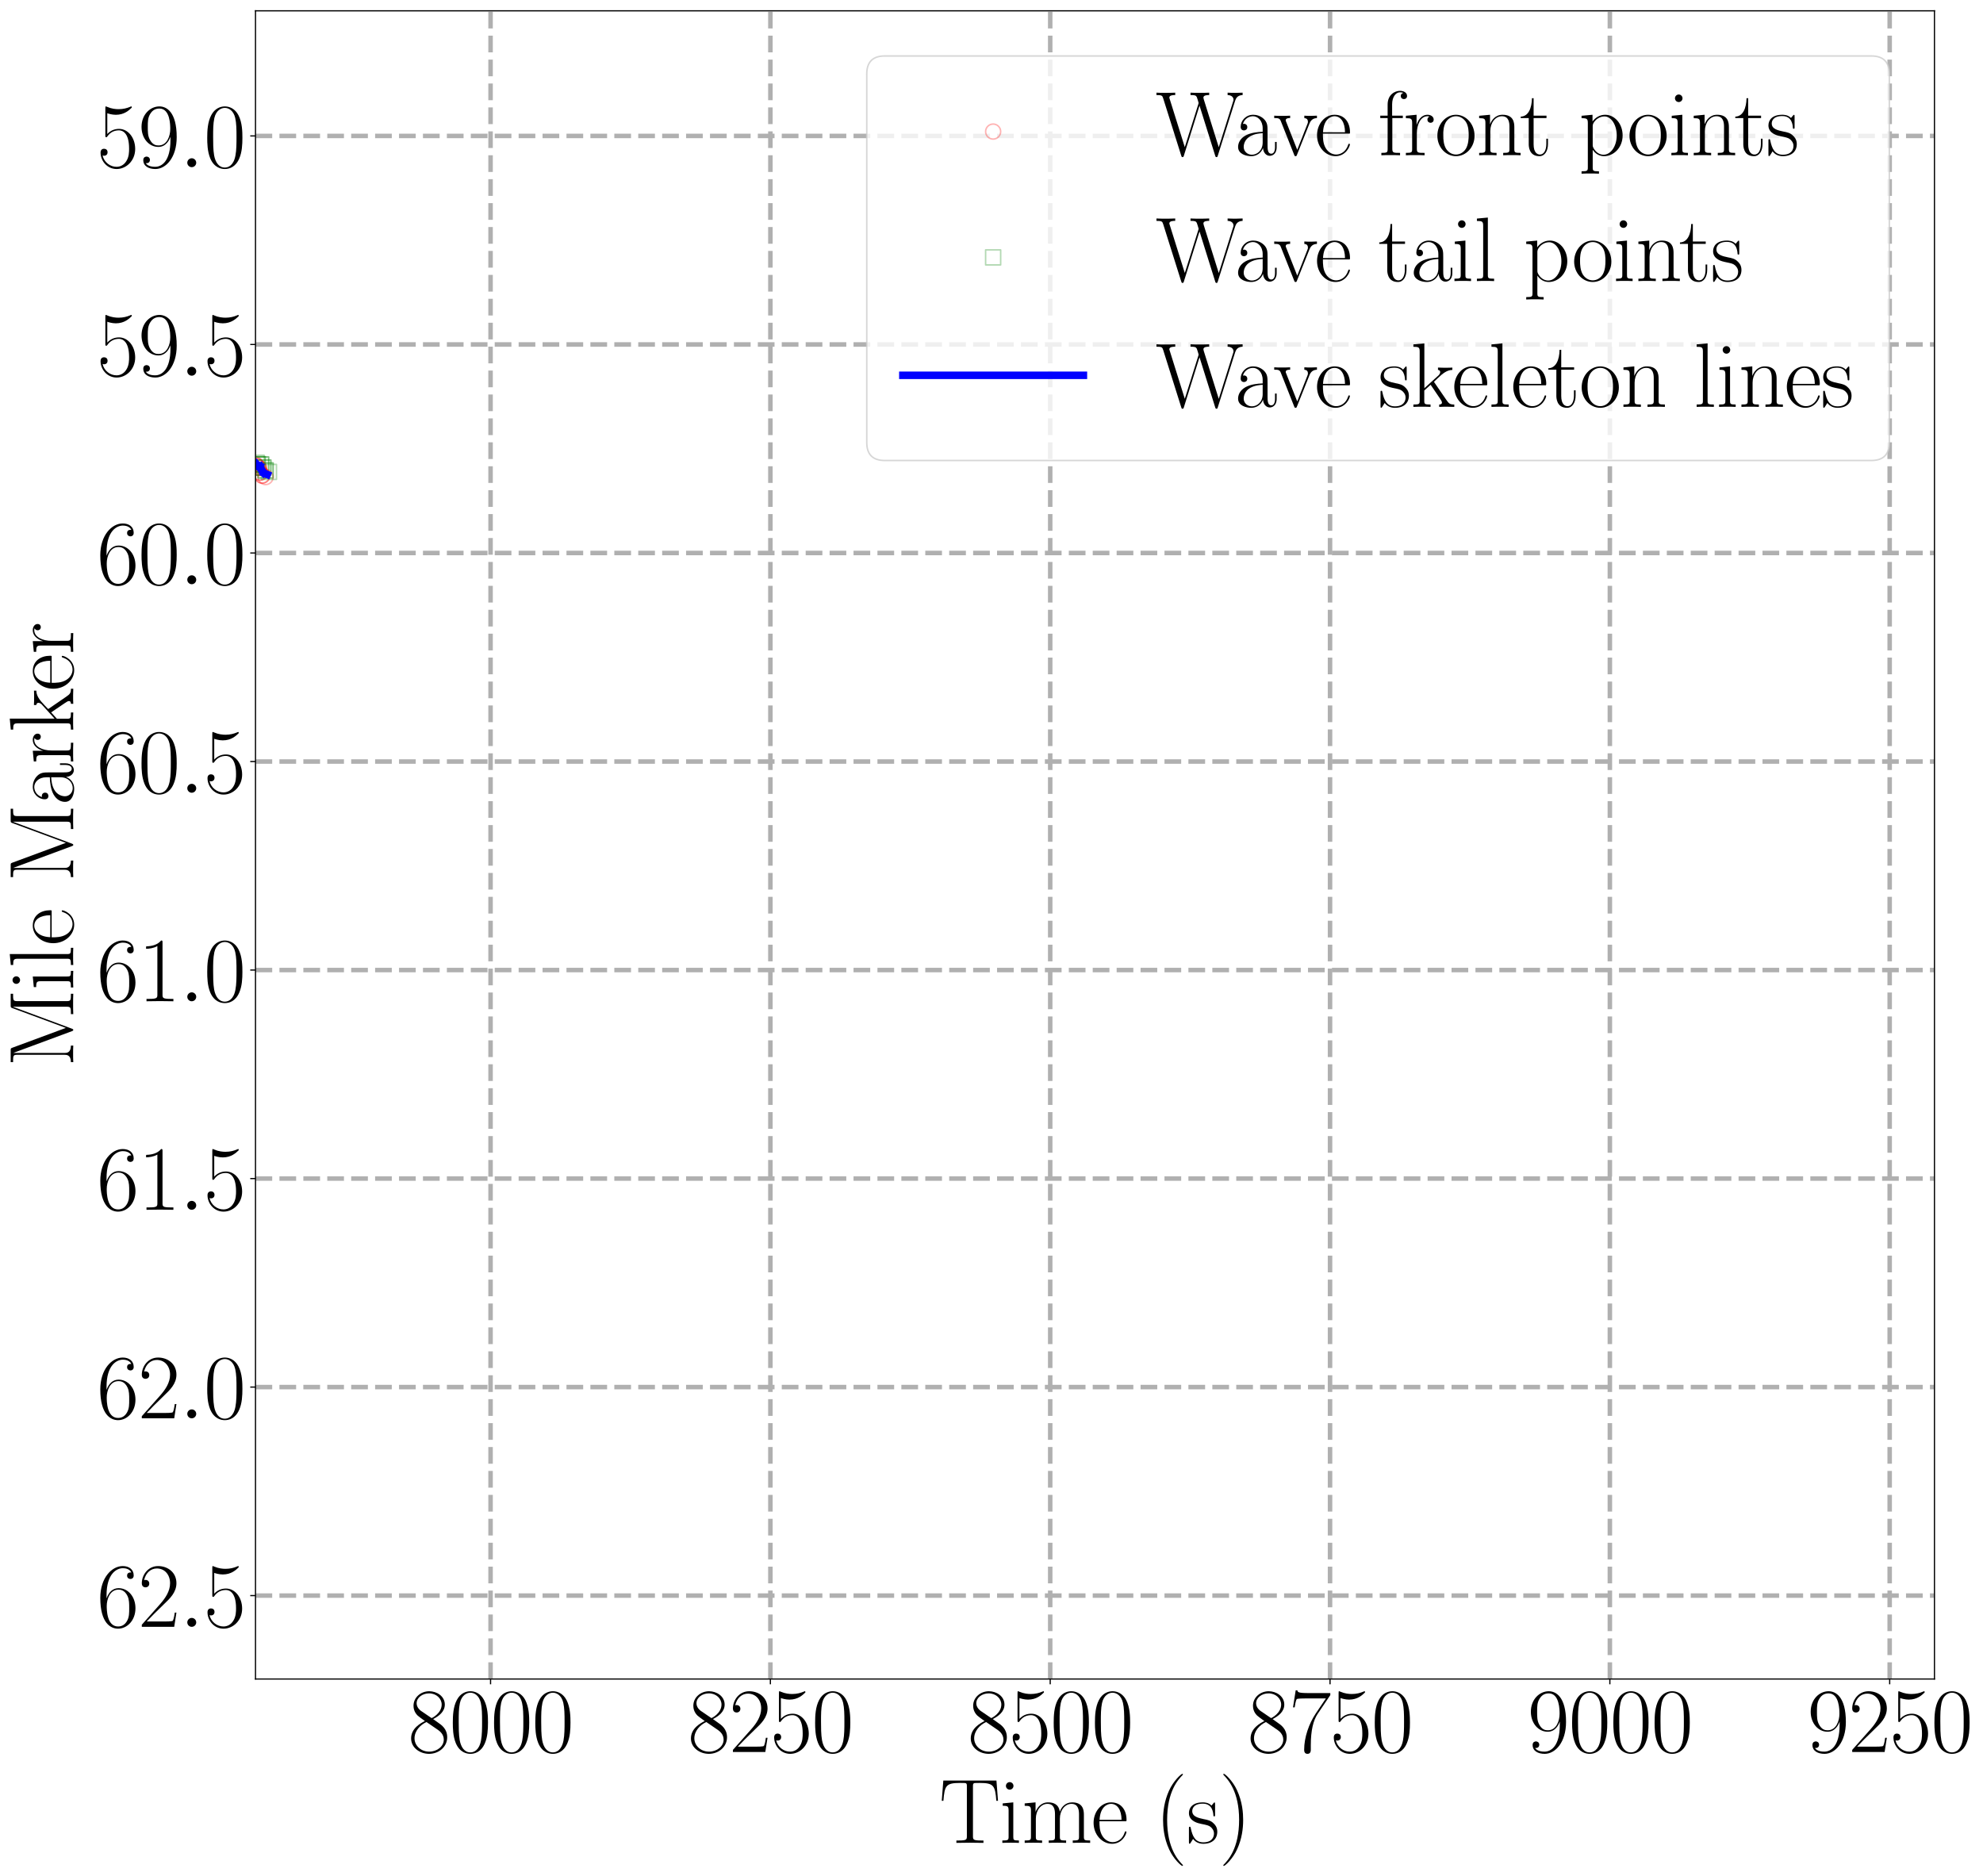 <?xml version="1.0" encoding="utf-8" standalone="no"?>
<!DOCTYPE svg PUBLIC "-//W3C//DTD SVG 1.1//EN"
  "http://www.w3.org/Graphics/SVG/1.1/DTD/svg11.dtd">
<svg xmlns:xlink="http://www.w3.org/1999/xlink" width="1318.108pt" height="1247.01pt" viewBox="0 0 1318.108 1247.01" xmlns="http://www.w3.org/2000/svg" version="1.1">
 <defs>
  <style type="text/css">*{stroke-linejoin: round; stroke-linecap: butt}</style>
 </defs>
 <g id="figure_1">
  <g id="patch_1">
   <path d="M 0 1247.01 
L 1318.108 1247.01 
L 1318.108 0 
L 0 0 
z
" style="fill: #ffffff"/>
  </g>
  <g id="axes_1">
   <g id="patch_2">
    <path d="M 169.839 1116 
L 1285.839 1116 
L 1285.839 7.2 
L 169.839 7.2 
L 169.839 1116 
z
" style="fill: none; opacity: 0"/>
   </g>
   <g id="PathCollection_1">
    <defs>
     <path id="C0_0_77e957bf3d" d="M 0 5 
C 1.326 5 2.598 4.473 3.536 3.536 
C 4.473 2.598 5 1.326 5 -0 
C 5 -1.326 4.473 -2.598 3.536 -3.536 
C 2.598 -4.473 1.326 -5 0 -5 
C -1.326 -5 -2.598 -4.473 -3.536 -3.536 
C -4.473 -2.598 -5 -1.326 -5 0 
C -5 1.326 -4.473 2.598 -3.536 3.536 
C -2.598 4.473 -1.326 5 0 5 
z
"/>
    </defs>
    <g clip-path="url(#p8b865c5736)">
     <use xlink:href="#C0_0_77e957bf3d" x="169.839" y="308.728" style="fill: none; stroke: #ff0000; stroke-opacity: 0.3"/>
    </g>
    <g clip-path="url(#p8b865c5736)">
     <use xlink:href="#C0_0_77e957bf3d" x="170.583" y="309.688" style="fill: none; stroke: #ff0000; stroke-opacity: 0.3"/>
    </g>
   </g>
   <g id="PathCollection_2">
    <path d="M 165.583 312.576 
L 175.583 312.576 
L 175.583 302.576 
L 165.583 302.576 
L 165.583 312.576 
z
" clip-path="url(#p8b865c5736)" style="fill: none; stroke: #008000; stroke-opacity: 0.3"/>
    <path d="M 166.327 313.537 
L 176.327 313.537 
L 176.327 303.537 
L 166.327 303.537 
L 166.327 313.537 
z
" clip-path="url(#p8b865c5736)" style="fill: none; stroke: #008000; stroke-opacity: 0.3"/>
   </g>
   <g id="PathCollection_3">
    <defs>
     <path id="C1_0_0c8daa67fb" d="M 0 5 
C 1.326 5 2.598 4.473 3.536 3.536 
C 4.473 2.598 5 1.326 5 -0 
C 5 -1.326 4.473 -2.598 3.536 -3.536 
C 2.598 -4.473 1.326 -5 0 -5 
C -1.326 -5 -2.598 -4.473 -3.536 -3.536 
C -4.473 -2.598 -5 -1.326 -5 0 
C -5 1.326 -4.473 2.598 -3.536 3.536 
C -2.598 4.473 -1.326 5 0 5 
z
"/>
    </defs>
    <g clip-path="url(#p8b865c5736)">
     <use xlink:href="#C1_0_0c8daa67fb" x="170.583" y="309.688" style="fill: none; stroke: #ff0000; stroke-opacity: 0.3"/>
    </g>
    <g clip-path="url(#p8b865c5736)">
     <use xlink:href="#C1_0_0c8daa67fb" x="172.071" y="310.99" style="fill: none; stroke: #ff0000; stroke-opacity: 0.3"/>
    </g>
   </g>
   <g id="PathCollection_4">
    <path d="M 166.327 313.537 
L 176.327 313.537 
L 176.327 303.537 
L 166.327 303.537 
L 166.327 313.537 
z
" clip-path="url(#p8b865c5736)" style="fill: none; stroke: #008000; stroke-opacity: 0.3"/>
    <path d="M 168.559 313.709 
L 178.559 313.709 
L 178.559 303.709 
L 168.559 303.709 
L 168.559 313.709 
z
" clip-path="url(#p8b865c5736)" style="fill: none; stroke: #008000; stroke-opacity: 0.3"/>
   </g>
   <g id="PathCollection_5">
    <defs>
     <path id="C2_0_96531404b0" d="M 0 5 
C 1.326 5 2.598 4.473 3.536 3.536 
C 4.473 2.598 5 1.326 5 -0 
C 5 -1.326 4.473 -2.598 3.536 -3.536 
C 2.598 -4.473 1.326 -5 0 -5 
C -1.326 -5 -2.598 -4.473 -3.536 -3.536 
C -4.473 -2.598 -5 -1.326 -5 0 
C -5 1.326 -4.473 2.598 -3.536 3.536 
C -2.598 4.473 -1.326 5 0 5 
z
"/>
    </defs>
    <g clip-path="url(#p8b865c5736)">
     <use xlink:href="#C2_0_96531404b0" x="172.071" y="310.99" style="fill: none; stroke: #ff0000; stroke-opacity: 0.3"/>
    </g>
    <g clip-path="url(#p8b865c5736)">
     <use xlink:href="#C2_0_96531404b0" x="172.815" y="314.173" style="fill: none; stroke: #ff0000; stroke-opacity: 0.3"/>
    </g>
   </g>
   <g id="PathCollection_6">
    <path d="M 168.559 313.709 
L 178.559 313.709 
L 178.559 303.709 
L 168.559 303.709 
L 168.559 313.709 
z
" clip-path="url(#p8b865c5736)" style="fill: none; stroke: #008000; stroke-opacity: 0.3"/>
    <path d="M 170.047 315.758 
L 180.047 315.758 
L 180.047 305.758 
L 170.047 305.758 
L 170.047 315.758 
z
" clip-path="url(#p8b865c5736)" style="fill: none; stroke: #008000; stroke-opacity: 0.3"/>
   </g>
   <g id="PathCollection_7">
    <defs>
     <path id="C3_0_86bbef7acb" d="M 0 5 
C 1.326 5 2.598 4.473 3.536 3.536 
C 4.473 2.598 5 1.326 5 -0 
C 5 -1.326 4.473 -2.598 3.536 -3.536 
C 2.598 -4.473 1.326 -5 0 -5 
C -1.326 -5 -2.598 -4.473 -3.536 -3.536 
C -4.473 -2.598 -5 -1.326 -5 0 
C -5 1.326 -4.473 2.598 -3.536 3.536 
C -2.598 4.473 -1.326 5 0 5 
z
"/>
    </defs>
    <g clip-path="url(#p8b865c5736)">
     <use xlink:href="#C3_0_86bbef7acb" x="172.815" y="314.173" style="fill: none; stroke: #ff0000; stroke-opacity: 0.3"/>
    </g>
    <g clip-path="url(#p8b865c5736)">
     <use xlink:href="#C3_0_86bbef7acb" x="174.303" y="316.139" style="fill: none; stroke: #ff0000; stroke-opacity: 0.3"/>
    </g>
   </g>
   <g id="PathCollection_8">
    <path d="M 170.047 315.758 
L 180.047 315.758 
L 180.047 305.758 
L 170.047 305.758 
L 170.047 315.758 
z
" clip-path="url(#p8b865c5736)" style="fill: none; stroke: #008000; stroke-opacity: 0.3"/>
    <path d="M 171.535 317.698 
L 181.535 317.698 
L 181.535 307.698 
L 171.535 307.698 
L 171.535 317.698 
z
" clip-path="url(#p8b865c5736)" style="fill: none; stroke: #008000; stroke-opacity: 0.3"/>
   </g>
   <g id="PathCollection_9">
    <defs>
     <path id="C4_0_38476b8e32" d="M 0 5 
C 1.326 5 2.598 4.473 3.536 3.536 
C 4.473 2.598 5 1.326 5 -0 
C 5 -1.326 4.473 -2.598 3.536 -3.536 
C 2.598 -4.473 1.326 -5 0 -5 
C -1.326 -5 -2.598 -4.473 -3.536 -3.536 
C -4.473 -2.598 -5 -1.326 -5 0 
C -5 1.326 -4.473 2.598 -3.536 3.536 
C -2.598 4.473 -1.326 5 0 5 
z
"/>
    </defs>
    <g clip-path="url(#p8b865c5736)">
     <use xlink:href="#C4_0_38476b8e32" x="174.303" y="316.139" style="fill: none; stroke: #ff0000; stroke-opacity: 0.3"/>
    </g>
    <g clip-path="url(#p8b865c5736)">
     <use xlink:href="#C4_0_38476b8e32" x="176.535" y="317.113" style="fill: none; stroke: #ff0000; stroke-opacity: 0.3"/>
    </g>
   </g>
   <g id="PathCollection_10">
    <path d="M 171.535 317.698 
L 181.535 317.698 
L 181.535 307.698 
L 171.535 307.698 
L 171.535 317.698 
z
" clip-path="url(#p8b865c5736)" style="fill: none; stroke: #008000; stroke-opacity: 0.3"/>
    <path d="M 173.767 318.658 
L 183.767 318.658 
L 183.767 308.658 
L 173.767 308.658 
L 173.767 318.658 
z
" clip-path="url(#p8b865c5736)" style="fill: none; stroke: #008000; stroke-opacity: 0.3"/>
   </g>
   <g id="matplotlib.axis_1">
    <g id="xtick_1">
     <g id="line2d_1">
      <path d="M 326.079 1116 
L 326.079 7.2 
" clip-path="url(#p8b865c5736)" style="fill: none; stroke-dasharray: 11.1,4.8; stroke-dashoffset: 0; stroke: #b0b0b0; stroke-width: 3"/>
     </g>
     <g id="line2d_2">
      <defs>
       <path id="me8ede06ffd" d="M 0 0 
L 0 3.5 
" style="stroke: #000000; stroke-width: 0.8"/>
      </defs>
      <g>
       <use xlink:href="#me8ede06ffd" x="326.079" y="1116" style="stroke: #000000; stroke-width: 0.8"/>
      </g>
     </g>
     <g id="text_1">
      <!-- $\mathdefault{8000}$ -->
      <g transform="translate(271.25 1164.511) scale(0.6 -0.6)">
       <defs>
        <path id="CMR17-38" d="M 1741 2289 
C 2144 2494 2554 2803 2554 3298 
C 2554 3884 1990 4224 1472 4224 
C 890 4224 378 3800 378 3215 
C 378 3054 416 2777 666 2533 
C 730 2469 998 2276 1171 2154 
C 883 2006 211 1652 211 945 
C 211 282 838 -128 1459 -128 
C 2144 -128 2720 366 2720 1022 
C 2720 1607 2330 1877 2074 2051 
L 1741 2289 
z
M 902 2855 
C 851 2887 595 3086 595 3388 
C 595 3781 998 4076 1459 4076 
C 1965 4076 2336 3716 2336 3298 
C 2336 2700 1670 2359 1638 2359 
C 1632 2359 1626 2359 1574 2398 
L 902 2855 
z
M 2080 1536 
C 2176 1466 2483 1253 2483 861 
C 2483 385 2010 25 1472 25 
C 890 25 448 443 448 951 
C 448 1459 838 1884 1280 2083 
L 2080 1536 
z
" transform="scale(0.016)"/>
        <path id="CMR17-30" d="M 2688 2038 
C 2688 2430 2682 3099 2413 3613 
C 2176 4063 1798 4224 1466 4224 
C 1158 4224 768 4082 525 3620 
C 269 3137 243 2539 243 2038 
C 243 1671 250 1112 448 623 
C 723 -39 1216 -128 1466 -128 
C 1760 -128 2208 -7 2470 604 
C 2662 1048 2688 1568 2688 2038 
z
M 1466 -26 
C 1056 -26 813 328 723 816 
C 653 1196 653 1749 653 2109 
C 653 2604 653 3015 736 3407 
C 858 3954 1216 4121 1466 4121 
C 1728 4121 2067 3947 2189 3420 
C 2272 3054 2278 2623 2278 2109 
C 2278 1691 2278 1176 2202 797 
C 2067 96 1690 -26 1466 -26 
z
" transform="scale(0.016)"/>
       </defs>
       <use xlink:href="#CMR17-38" transform="scale(0.996)"/>
       <use xlink:href="#CMR17-30" transform="translate(45.69 0) scale(0.996)"/>
       <use xlink:href="#CMR17-30" transform="translate(91.381 0) scale(0.996)"/>
       <use xlink:href="#CMR17-30" transform="translate(137.071 0) scale(0.996)"/>
      </g>
     </g>
    </g>
    <g id="xtick_2">
     <g id="line2d_3">
      <path d="M 512.079 1116 
L 512.079 7.2 
" clip-path="url(#p8b865c5736)" style="fill: none; stroke-dasharray: 11.1,4.8; stroke-dashoffset: 0; stroke: #b0b0b0; stroke-width: 3"/>
     </g>
     <g id="line2d_4">
      <g>
       <use xlink:href="#me8ede06ffd" x="512.079" y="1116" style="stroke: #000000; stroke-width: 0.8"/>
      </g>
     </g>
     <g id="text_2">
      <!-- $\mathdefault{8250}$ -->
      <g transform="translate(457.25 1164.511) scale(0.6 -0.6)">
       <defs>
        <path id="CMR17-32" d="M 2669 990 
L 2554 990 
C 2490 537 2438 460 2413 422 
C 2381 371 1920 371 1830 371 
L 602 371 
C 832 620 1280 1073 1824 1596 
C 2214 1966 2669 2400 2669 3033 
C 2669 3788 2067 4224 1395 4224 
C 691 4224 262 3603 262 3027 
C 262 2777 448 2745 525 2745 
C 589 2745 781 2783 781 3007 
C 781 3206 614 3264 525 3264 
C 486 3264 448 3257 422 3244 
C 544 3788 915 4057 1306 4057 
C 1862 4057 2227 3616 2227 3033 
C 2227 2477 1901 1998 1536 1583 
L 262 147 
L 262 0 
L 2515 0 
L 2669 990 
z
" transform="scale(0.016)"/>
        <path id="CMR17-35" d="M 730 3750 
C 794 3724 1056 3641 1325 3641 
C 1920 3641 2246 3961 2432 4140 
C 2432 4191 2432 4224 2394 4224 
C 2387 4224 2374 4224 2323 4198 
C 2099 4102 1837 4032 1517 4032 
C 1325 4032 1037 4055 723 4191 
C 653 4224 640 4224 634 4224 
C 602 4224 595 4217 595 4090 
L 595 2231 
C 595 2113 595 2080 659 2080 
C 691 2080 704 2093 736 2139 
C 941 2435 1222 2560 1542 2560 
C 1766 2560 2246 2415 2246 1293 
C 2246 1087 2246 716 2054 422 
C 1894 159 1645 25 1370 25 
C 947 25 518 319 403 812 
C 429 806 480 793 506 793 
C 589 793 749 838 749 1036 
C 749 1209 627 1280 506 1280 
C 358 1280 262 1190 262 1011 
C 262 454 704 -128 1382 -128 
C 2042 -128 2669 441 2669 1267 
C 2669 2054 2170 2662 1549 2662 
C 1222 2662 947 2540 730 2304 
L 730 3750 
z
" transform="scale(0.016)"/>
       </defs>
       <use xlink:href="#CMR17-38" transform="scale(0.996)"/>
       <use xlink:href="#CMR17-32" transform="translate(45.69 0) scale(0.996)"/>
       <use xlink:href="#CMR17-35" transform="translate(91.381 0) scale(0.996)"/>
       <use xlink:href="#CMR17-30" transform="translate(137.071 0) scale(0.996)"/>
      </g>
     </g>
    </g>
    <g id="xtick_3">
     <g id="line2d_5">
      <path d="M 698.079 1116 
L 698.079 7.2 
" clip-path="url(#p8b865c5736)" style="fill: none; stroke-dasharray: 11.1,4.8; stroke-dashoffset: 0; stroke: #b0b0b0; stroke-width: 3"/>
     </g>
     <g id="line2d_6">
      <g>
       <use xlink:href="#me8ede06ffd" x="698.079" y="1116" style="stroke: #000000; stroke-width: 0.8"/>
      </g>
     </g>
     <g id="text_3">
      <!-- $\mathdefault{8500}$ -->
      <g transform="translate(643.25 1164.511) scale(0.6 -0.6)">
       <use xlink:href="#CMR17-38" transform="scale(0.996)"/>
       <use xlink:href="#CMR17-35" transform="translate(45.69 0) scale(0.996)"/>
       <use xlink:href="#CMR17-30" transform="translate(91.381 0) scale(0.996)"/>
       <use xlink:href="#CMR17-30" transform="translate(137.071 0) scale(0.996)"/>
      </g>
     </g>
    </g>
    <g id="xtick_4">
     <g id="line2d_7">
      <path d="M 884.079 1116 
L 884.079 7.2 
" clip-path="url(#p8b865c5736)" style="fill: none; stroke-dasharray: 11.1,4.8; stroke-dashoffset: 0; stroke: #b0b0b0; stroke-width: 3"/>
     </g>
     <g id="line2d_8">
      <g>
       <use xlink:href="#me8ede06ffd" x="884.079" y="1116" style="stroke: #000000; stroke-width: 0.8"/>
      </g>
     </g>
     <g id="text_4">
      <!-- $\mathdefault{8750}$ -->
      <g transform="translate(829.25 1164.511) scale(0.6 -0.6)">
       <defs>
        <path id="CMR17-37" d="M 2886 3955 
L 2886 4096 
L 1382 4096 
C 634 4096 621 4166 595 4288 
L 480 4288 
L 294 3104 
L 410 3104 
C 429 3226 474 3552 550 3673 
C 589 3724 1062 3724 1171 3724 
L 2579 3724 
L 1869 2670 
C 1395 1961 1069 1003 1069 166 
C 1069 89 1069 -128 1299 -128 
C 1530 -128 1530 89 1530 172 
L 1530 466 
C 1530 1514 1709 2204 2003 2644 
L 2886 3955 
z
" transform="scale(0.016)"/>
       </defs>
       <use xlink:href="#CMR17-38" transform="scale(0.996)"/>
       <use xlink:href="#CMR17-37" transform="translate(45.69 0) scale(0.996)"/>
       <use xlink:href="#CMR17-35" transform="translate(91.381 0) scale(0.996)"/>
       <use xlink:href="#CMR17-30" transform="translate(137.071 0) scale(0.996)"/>
      </g>
     </g>
    </g>
    <g id="xtick_5">
     <g id="line2d_9">
      <path d="M 1070.079 1116 
L 1070.079 7.2 
" clip-path="url(#p8b865c5736)" style="fill: none; stroke-dasharray: 11.1,4.8; stroke-dashoffset: 0; stroke: #b0b0b0; stroke-width: 3"/>
     </g>
     <g id="line2d_10">
      <g>
       <use xlink:href="#me8ede06ffd" x="1070.079" y="1116" style="stroke: #000000; stroke-width: 0.8"/>
      </g>
     </g>
     <g id="text_5">
      <!-- $\mathdefault{9000}$ -->
      <g transform="translate(1015.25 1164.511) scale(0.6 -0.6)">
       <defs>
        <path id="CMR17-39" d="M 2253 1871 
C 2253 448 1670 25 1190 25 
C 1043 25 685 43 538 281 
C 704 256 826 345 826 505 
C 826 678 685 736 595 736 
C 538 736 365 710 365 492 
C 365 68 742 -128 1203 -128 
C 1939 -128 2688 665 2688 2090 
C 2688 3857 1971 4224 1485 4224 
C 851 4224 243 3664 243 2800 
C 243 2000 762 1408 1414 1408 
C 1952 1408 2189 1910 2253 2122 
L 2253 1871 
z
M 1427 1510 
C 1254 1510 1011 1542 813 1929 
C 678 2181 678 2477 678 2793 
C 678 3174 678 3438 858 3722 
C 947 3857 1114 4076 1485 4076 
C 2240 4076 2240 2909 2240 2651 
C 2240 2193 2035 1510 1427 1510 
z
" transform="scale(0.016)"/>
       </defs>
       <use xlink:href="#CMR17-39" transform="scale(0.996)"/>
       <use xlink:href="#CMR17-30" transform="translate(45.69 0) scale(0.996)"/>
       <use xlink:href="#CMR17-30" transform="translate(91.381 0) scale(0.996)"/>
       <use xlink:href="#CMR17-30" transform="translate(137.071 0) scale(0.996)"/>
      </g>
     </g>
    </g>
    <g id="xtick_6">
     <g id="line2d_11">
      <path d="M 1256.079 1116 
L 1256.079 7.2 
" clip-path="url(#p8b865c5736)" style="fill: none; stroke-dasharray: 11.1,4.8; stroke-dashoffset: 0; stroke: #b0b0b0; stroke-width: 3"/>
     </g>
     <g id="line2d_12">
      <g>
       <use xlink:href="#me8ede06ffd" x="1256.079" y="1116" style="stroke: #000000; stroke-width: 0.8"/>
      </g>
     </g>
     <g id="text_6">
      <!-- $\mathdefault{9250}$ -->
      <g transform="translate(1201.25 1164.511) scale(0.6 -0.6)">
       <use xlink:href="#CMR17-39" transform="scale(0.996)"/>
       <use xlink:href="#CMR17-32" transform="translate(45.69 0) scale(0.996)"/>
       <use xlink:href="#CMR17-35" transform="translate(91.381 0) scale(0.996)"/>
       <use xlink:href="#CMR17-30" transform="translate(137.071 0) scale(0.996)"/>
      </g>
     </g>
    </g>
    <g id="text_7">
     <!-- Time (s) -->
     <g transform="translate(624.272 1224.916) scale(0.6 -0.6)">
      <defs>
       <path id="CMR17-54" d="M 3981 4332 
L 288 4332 
L 179 2924 
L 294 2924 
C 378 3981 467 4166 1453 4166 
C 1568 4166 1754 4166 1805 4159 
C 1926 4140 1926 4064 1926 3917 
L 1926 465 
C 1926 236 1907 166 1376 166 
L 1197 166 
L 1197 0 
C 1504 6 1824 12 2138 12 
C 2451 12 2771 6 3078 0 
L 3078 166 
L 2899 166 
C 2368 166 2349 236 2349 465 
L 2349 3917 
C 2349 4057 2349 4134 2464 4159 
C 2515 4166 2701 4166 2816 4166 
C 3795 4166 3891 3981 3974 2924 
L 4090 2924 
L 3981 4332 
z
" transform="scale(0.016)"/>
       <path id="CMR17-69" d="M 992 3961 
C 992 4102 877 4224 730 4224 
C 589 4224 467 4108 467 3961 
C 467 3820 582 3699 730 3699 
C 870 3699 992 3814 992 3961 
z
M 243 2745 
L 243 2579 
C 602 2579 653 2540 653 2231 
L 653 443 
C 653 198 627 166 218 166 
L 218 0 
C 371 12 646 12 806 12 
C 960 12 1222 12 1370 0 
L 1370 166 
C 992 166 979 205 979 436 
L 979 2816 
L 243 2745 
z
" transform="scale(0.016)"/>
       <path id="CMR17-6d" d="M 4326 1954 
C 4326 2276 4269 2816 3507 2816 
C 3072 2816 2771 2520 2656 2173 
L 2650 2173 
C 2573 2700 2195 2816 1837 2816 
C 1331 2816 1069 2424 973 2166 
L 966 2166 
L 966 2816 
L 211 2745 
L 211 2578 
C 589 2578 646 2540 646 2231 
L 646 443 
C 646 198 621 166 211 166 
L 211 0 
C 365 12 646 12 813 12 
C 979 12 1267 12 1421 0 
L 1421 166 
C 1011 166 986 192 986 443 
L 986 1678 
C 986 2269 1344 2713 1792 2713 
C 2266 2713 2317 2289 2317 1980 
L 2317 443 
C 2317 198 2291 166 1882 166 
L 1882 0 
C 2035 12 2317 12 2483 12 
C 2650 12 2938 12 3091 0 
L 3091 166 
C 2682 166 2656 192 2656 443 
L 2656 1678 
C 2656 2269 3014 2713 3462 2713 
C 3936 2713 3987 2289 3987 1980 
L 3987 443 
C 3987 198 3962 166 3552 166 
L 3552 0 
C 3706 12 3987 12 4154 12 
C 4320 12 4608 12 4762 0 
L 4762 166 
C 4352 166 4326 192 4326 443 
L 4326 1954 
z
" transform="scale(0.016)"/>
       <path id="CMR17-65" d="M 2438 1503 
C 2464 1529 2464 1542 2464 1606 
C 2464 2251 2118 2816 1389 2816 
C 710 2816 173 2175 173 1394 
C 173 554 781 -64 1459 -64 
C 2176 -64 2458 619 2458 755 
C 2458 800 2419 800 2406 800 
C 2362 800 2355 787 2330 709 
C 2189 270 1837 51 1504 51 
C 1229 51 954 206 781 490 
C 582 819 582 1200 582 1503 
L 2438 1503 
z
M 589 1600 
C 634 2511 1126 2713 1382 2713 
C 1818 2713 2112 2308 2118 1600 
L 589 1600 
z
" transform="scale(0.016)"/>
       <path id="CMR17-28" d="M 1958 -1562 
C 1958 -1556 1958 -1543 1939 -1524 
C 1645 -1223 858 -403 858 1596 
C 858 3595 1632 4408 1946 4729 
C 1946 4735 1958 4748 1958 4767 
C 1958 4787 1939 4800 1914 4800 
C 1843 4800 1299 4325 986 3620 
C 666 2909 576 2218 576 1603 
C 576 1141 621 360 1005 -467 
C 1312 -1133 1837 -1600 1914 -1600 
C 1946 -1600 1958 -1588 1958 -1562 
z
" transform="scale(0.016)"/>
       <path id="CMR17-73" d="M 1978 2688 
C 1978 2803 1971 2809 1933 2809 
C 1907 2809 1901 2803 1824 2707 
C 1805 2681 1747 2617 1728 2592 
C 1523 2809 1235 2816 1126 2816 
C 416 2816 160 2444 160 2073 
C 160 1497 813 1363 998 1324 
C 1402 1241 1542 1216 1677 1100 
C 1760 1024 1901 883 1901 652 
C 1901 384 1747 38 1158 38 
C 602 38 403 460 288 1024 
C 269 1113 269 1120 218 1120 
C 166 1120 160 1113 160 985 
L 160 64 
C 160 -52 166 -58 205 -58 
C 237 -58 243 -52 275 0 
C 314 57 410 211 448 275 
C 576 102 800 -64 1158 -64 
C 1792 -64 2131 281 2131 780 
C 2131 1107 1958 1280 1875 1356 
C 1683 1555 1459 1600 1190 1651 
C 838 1728 390 1817 390 2208 
C 390 2374 480 2726 1126 2726 
C 1811 2726 1850 2086 1862 1881 
C 1869 1849 1901 1843 1920 1843 
C 1978 1843 1978 1862 1978 1971 
L 1978 2688 
z
" transform="scale(0.016)"/>
       <path id="CMR17-29" d="M 1683 1596 
C 1683 2057 1638 2839 1254 3665 
C 947 4332 422 4800 346 4800 
C 326 4800 301 4793 301 4761 
C 301 4748 307 4742 314 4729 
C 621 4408 1402 3595 1402 1603 
C 1402 -396 627 -1210 314 -1530 
C 307 -1543 301 -1549 301 -1562 
C 301 -1594 326 -1600 346 -1600 
C 416 -1600 960 -1127 1274 -422 
C 1594 289 1683 981 1683 1596 
z
" transform="scale(0.016)"/>
      </defs>
      <use xlink:href="#CMR17-54" transform="scale(0.996)"/>
      <use xlink:href="#CMR17-69" transform="translate(66.51 0) scale(0.996)"/>
      <use xlink:href="#CMR17-6d" transform="translate(91.381 0) scale(0.996)"/>
      <use xlink:href="#CMR17-65" transform="translate(168.301 0) scale(0.996)"/>
      <use xlink:href="#CMR17-28" transform="translate(238.862 0) scale(0.996)"/>
      <use xlink:href="#CMR17-73" transform="translate(274.143 0) scale(0.996)"/>
      <use xlink:href="#CMR17-29" transform="translate(309.944 0) scale(0.996)"/>
     </g>
    </g>
   </g>
   <g id="matplotlib.axis_2">
    <g id="ytick_1">
     <g id="line2d_13">
      <path d="M 169.839 90.36 
L 1285.839 90.36 
" clip-path="url(#p8b865c5736)" style="fill: none; stroke-dasharray: 11.1,4.8; stroke-dashoffset: 0; stroke: #b0b0b0; stroke-width: 3"/>
     </g>
     <g id="line2d_14">
      <defs>
       <path id="m1ee28ea16f" d="M 0 0 
L -3.5 0 
" style="stroke: #000000; stroke-width: 0.8"/>
      </defs>
      <g>
       <use xlink:href="#m1ee28ea16f" x="169.839" y="90.36" style="stroke: #000000; stroke-width: 0.8"/>
      </g>
     </g>
     <g id="text_8">
      <!-- $\mathdefault{59.0}$ -->
      <g transform="translate(64.338 111.116) scale(0.6 -0.6)">
       <defs>
        <path id="CMMI12-3a" d="M 1178 307 
C 1178 492 1024 620 870 620 
C 685 620 557 467 557 313 
C 557 128 710 0 864 0 
C 1050 0 1178 153 1178 307 
z
" transform="scale(0.016)"/>
       </defs>
       <use xlink:href="#CMR17-35" transform="scale(0.996)"/>
       <use xlink:href="#CMR17-39" transform="translate(45.69 0) scale(0.996)"/>
       <use xlink:href="#CMMI12-3a" transform="translate(91.381 0) scale(0.996)"/>
       <use xlink:href="#CMR17-30" transform="translate(118.478 0) scale(0.996)"/>
      </g>
     </g>
    </g>
    <g id="ytick_2">
     <g id="line2d_15">
      <path d="M 169.839 228.96 
L 1285.839 228.96 
" clip-path="url(#p8b865c5736)" style="fill: none; stroke-dasharray: 11.1,4.8; stroke-dashoffset: 0; stroke: #b0b0b0; stroke-width: 3"/>
     </g>
     <g id="line2d_16">
      <g>
       <use xlink:href="#m1ee28ea16f" x="169.839" y="228.96" style="stroke: #000000; stroke-width: 0.8"/>
      </g>
     </g>
     <g id="text_9">
      <!-- $\mathdefault{59.5}$ -->
      <g transform="translate(64.338 249.716) scale(0.6 -0.6)">
       <use xlink:href="#CMR17-35" transform="scale(0.996)"/>
       <use xlink:href="#CMR17-39" transform="translate(45.69 0) scale(0.996)"/>
       <use xlink:href="#CMMI12-3a" transform="translate(91.381 0) scale(0.996)"/>
       <use xlink:href="#CMR17-35" transform="translate(118.478 0) scale(0.996)"/>
      </g>
     </g>
    </g>
    <g id="ytick_3">
     <g id="line2d_17">
      <path d="M 169.839 367.56 
L 1285.839 367.56 
" clip-path="url(#p8b865c5736)" style="fill: none; stroke-dasharray: 11.1,4.8; stroke-dashoffset: 0; stroke: #b0b0b0; stroke-width: 3"/>
     </g>
     <g id="line2d_18">
      <g>
       <use xlink:href="#m1ee28ea16f" x="169.839" y="367.56" style="stroke: #000000; stroke-width: 0.8"/>
      </g>
     </g>
     <g id="text_10">
      <!-- $\mathdefault{60.0}$ -->
      <g transform="translate(64.338 388.316) scale(0.6 -0.6)">
       <defs>
        <path id="CMR17-36" d="M 678 2198 
C 678 3712 1395 4076 1811 4076 
C 1946 4076 2272 4049 2400 3782 
C 2298 3782 2106 3782 2106 3558 
C 2106 3385 2246 3328 2336 3328 
C 2394 3328 2566 3353 2566 3571 
C 2566 3987 2246 4224 1805 4224 
C 1043 4224 243 3411 243 2011 
C 243 257 966 -128 1478 -128 
C 2099 -128 2688 431 2688 1295 
C 2688 2101 2170 2688 1517 2688 
C 1126 2688 838 2430 678 1979 
L 678 2198 
z
M 1478 25 
C 691 25 691 1212 691 1450 
C 691 1914 909 2585 1504 2585 
C 1613 2585 1926 2585 2138 2140 
C 2253 1889 2253 1624 2253 1302 
C 2253 954 2253 696 2118 438 
C 1978 173 1773 25 1478 25 
z
" transform="scale(0.016)"/>
       </defs>
       <use xlink:href="#CMR17-36" transform="scale(0.996)"/>
       <use xlink:href="#CMR17-30" transform="translate(45.69 0) scale(0.996)"/>
       <use xlink:href="#CMMI12-3a" transform="translate(91.381 0) scale(0.996)"/>
       <use xlink:href="#CMR17-30" transform="translate(118.478 0) scale(0.996)"/>
      </g>
     </g>
    </g>
    <g id="ytick_4">
     <g id="line2d_19">
      <path d="M 169.839 506.16 
L 1285.839 506.16 
" clip-path="url(#p8b865c5736)" style="fill: none; stroke-dasharray: 11.1,4.8; stroke-dashoffset: 0; stroke: #b0b0b0; stroke-width: 3"/>
     </g>
     <g id="line2d_20">
      <g>
       <use xlink:href="#m1ee28ea16f" x="169.839" y="506.16" style="stroke: #000000; stroke-width: 0.8"/>
      </g>
     </g>
     <g id="text_11">
      <!-- $\mathdefault{60.5}$ -->
      <g transform="translate(64.338 526.916) scale(0.6 -0.6)">
       <use xlink:href="#CMR17-36" transform="scale(0.996)"/>
       <use xlink:href="#CMR17-30" transform="translate(45.69 0) scale(0.996)"/>
       <use xlink:href="#CMMI12-3a" transform="translate(91.381 0) scale(0.996)"/>
       <use xlink:href="#CMR17-35" transform="translate(118.478 0) scale(0.996)"/>
      </g>
     </g>
    </g>
    <g id="ytick_5">
     <g id="line2d_21">
      <path d="M 169.839 644.76 
L 1285.839 644.76 
" clip-path="url(#p8b865c5736)" style="fill: none; stroke-dasharray: 11.1,4.8; stroke-dashoffset: 0; stroke: #b0b0b0; stroke-width: 3"/>
     </g>
     <g id="line2d_22">
      <g>
       <use xlink:href="#m1ee28ea16f" x="169.839" y="644.76" style="stroke: #000000; stroke-width: 0.8"/>
      </g>
     </g>
     <g id="text_12">
      <!-- $\mathdefault{61.0}$ -->
      <g transform="translate(64.338 665.516) scale(0.6 -0.6)">
       <defs>
        <path id="CMR17-31" d="M 1702 4083 
C 1702 4217 1696 4224 1606 4224 
C 1357 3927 979 3833 621 3820 
C 602 3820 570 3820 563 3808 
C 557 3795 557 3782 557 3648 
C 755 3648 1088 3686 1344 3839 
L 1344 467 
C 1344 243 1331 166 781 166 
L 589 166 
L 589 0 
C 896 6 1216 12 1523 12 
C 1830 12 2150 6 2458 0 
L 2458 166 
L 2266 166 
C 1715 166 1702 236 1702 467 
L 1702 4083 
z
" transform="scale(0.016)"/>
       </defs>
       <use xlink:href="#CMR17-36" transform="scale(0.996)"/>
       <use xlink:href="#CMR17-31" transform="translate(45.69 0) scale(0.996)"/>
       <use xlink:href="#CMMI12-3a" transform="translate(91.381 0) scale(0.996)"/>
       <use xlink:href="#CMR17-30" transform="translate(118.478 0) scale(0.996)"/>
      </g>
     </g>
    </g>
    <g id="ytick_6">
     <g id="line2d_23">
      <path d="M 169.839 783.36 
L 1285.839 783.36 
" clip-path="url(#p8b865c5736)" style="fill: none; stroke-dasharray: 11.1,4.8; stroke-dashoffset: 0; stroke: #b0b0b0; stroke-width: 3"/>
     </g>
     <g id="line2d_24">
      <g>
       <use xlink:href="#m1ee28ea16f" x="169.839" y="783.36" style="stroke: #000000; stroke-width: 0.8"/>
      </g>
     </g>
     <g id="text_13">
      <!-- $\mathdefault{61.5}$ -->
      <g transform="translate(64.338 804.116) scale(0.6 -0.6)">
       <use xlink:href="#CMR17-36" transform="scale(0.996)"/>
       <use xlink:href="#CMR17-31" transform="translate(45.69 0) scale(0.996)"/>
       <use xlink:href="#CMMI12-3a" transform="translate(91.381 0) scale(0.996)"/>
       <use xlink:href="#CMR17-35" transform="translate(118.478 0) scale(0.996)"/>
      </g>
     </g>
    </g>
    <g id="ytick_7">
     <g id="line2d_25">
      <path d="M 169.839 921.96 
L 1285.839 921.96 
" clip-path="url(#p8b865c5736)" style="fill: none; stroke-dasharray: 11.1,4.8; stroke-dashoffset: 0; stroke: #b0b0b0; stroke-width: 3"/>
     </g>
     <g id="line2d_26">
      <g>
       <use xlink:href="#m1ee28ea16f" x="169.839" y="921.96" style="stroke: #000000; stroke-width: 0.8"/>
      </g>
     </g>
     <g id="text_14">
      <!-- $\mathdefault{62.0}$ -->
      <g transform="translate(64.338 942.716) scale(0.6 -0.6)">
       <use xlink:href="#CMR17-36" transform="scale(0.996)"/>
       <use xlink:href="#CMR17-32" transform="translate(45.69 0) scale(0.996)"/>
       <use xlink:href="#CMMI12-3a" transform="translate(91.381 0) scale(0.996)"/>
       <use xlink:href="#CMR17-30" transform="translate(118.478 0) scale(0.996)"/>
      </g>
     </g>
    </g>
    <g id="ytick_8">
     <g id="line2d_27">
      <path d="M 169.839 1060.56 
L 1285.839 1060.56 
" clip-path="url(#p8b865c5736)" style="fill: none; stroke-dasharray: 11.1,4.8; stroke-dashoffset: 0; stroke: #b0b0b0; stroke-width: 3"/>
     </g>
     <g id="line2d_28">
      <g>
       <use xlink:href="#m1ee28ea16f" x="169.839" y="1060.56" style="stroke: #000000; stroke-width: 0.8"/>
      </g>
     </g>
     <g id="text_15">
      <!-- $\mathdefault{62.5}$ -->
      <g transform="translate(64.338 1081.316) scale(0.6 -0.6)">
       <use xlink:href="#CMR17-36" transform="scale(0.996)"/>
       <use xlink:href="#CMR17-32" transform="translate(45.69 0) scale(0.996)"/>
       <use xlink:href="#CMMI12-3a" transform="translate(91.381 0) scale(0.996)"/>
       <use xlink:href="#CMR17-35" transform="translate(118.478 0) scale(0.996)"/>
      </g>
     </g>
    </g>
    <g id="text_16">
     <!-- Mile Marker -->
     <g transform="translate(48.711 709.232) rotate(-90) scale(0.6 -0.6)">
      <defs>
       <path id="CMR17-4d" d="M 1338 4249 
C 1299 4345 1293 4352 1158 4352 
L 339 4352 
L 339 4185 
C 781 4185 851 4185 851 3898 
L 851 624 
C 851 465 851 166 339 166 
L 339 0 
C 486 12 755 12 915 12 
C 1075 12 1344 12 1491 0 
L 1491 166 
C 979 166 979 465 979 624 
L 979 4159 
L 986 4159 
L 2490 102 
C 2515 38 2528 0 2579 0 
C 2630 0 2643 38 2669 102 
L 4186 4191 
L 4192 4191 
L 4192 453 
C 4192 166 4122 166 3680 166 
L 3680 0 
C 3853 12 4198 12 4384 12 
C 4570 12 4922 12 5094 0 
L 5094 166 
C 4653 166 4582 166 4582 453 
L 4582 3898 
C 4582 4185 4653 4185 5094 4185 
L 5094 4352 
L 4282 4352 
C 4147 4352 4141 4345 4102 4249 
L 2720 516 
L 1338 4249 
z
" transform="scale(0.016)"/>
       <path id="CMR17-6c" d="M 979 4416 
L 218 4345 
L 218 4179 
C 595 4179 653 4141 653 3835 
L 653 439 
C 653 198 627 166 218 166 
L 218 0 
C 371 12 653 12 813 12 
C 979 12 1261 12 1414 0 
L 1414 166 
C 1005 166 979 191 979 439 
L 979 4416 
z
" transform="scale(0.016)"/>
       <path id="CMR17-61" d="M 2304 1656 
C 2304 2048 2304 2275 2035 2534 
C 1798 2751 1523 2816 1306 2816 
C 800 2816 435 2408 435 1977 
C 435 1740 627 1728 666 1728 
C 749 1728 896 1779 896 1958 
C 896 2118 774 2188 666 2188 
C 640 2188 608 2182 589 2176 
C 723 2594 1069 2713 1293 2713 
C 1613 2713 1965 2421 1965 1875 
L 1965 1632 
C 1587 1619 1133 1568 774 1373 
C 371 1147 256 822 256 576 
C 256 77 832 -64 1171 -64 
C 1523 -64 1850 135 1990 505 
C 2003 219 2182 -39 2464 -39 
C 2598 -39 2938 51 2938 563 
L 2938 926 
L 2822 926 
L 2822 557 
C 2822 161 2650 109 2566 109 
C 2304 109 2304 446 2304 732 
L 2304 1656 
z
M 1965 887 
C 1965 323 1568 38 1216 38 
C 896 38 646 278 646 576 
C 646 771 730 1114 1101 1322 
C 1408 1497 1760 1523 1965 1536 
L 1965 887 
z
" transform="scale(0.016)"/>
       <path id="CMR17-72" d="M 960 1517 
C 960 2134 1222 2713 1702 2713 
C 1747 2713 1792 2707 1837 2687 
C 1837 2687 1696 2642 1696 2475 
C 1696 2321 1818 2257 1914 2257 
C 1990 2257 2131 2302 2131 2482 
C 2131 2687 1926 2816 1709 2816 
C 1222 2816 1011 2340 947 2115 
L 941 2115 
L 941 2816 
L 198 2745 
L 198 2578 
C 576 2578 634 2540 634 2231 
L 634 443 
C 634 198 608 166 198 166 
L 198 0 
C 352 12 646 12 813 12 
C 998 12 1325 12 1498 0 
L 1498 166 
C 1037 166 960 166 960 455 
L 960 1517 
z
" transform="scale(0.016)"/>
       <path id="CMR17-6b" d="M 1670 1679 
C 1664 1692 1632 1730 1632 1749 
C 1632 1762 2086 2175 2144 2226 
C 2509 2532 2739 2563 2906 2570 
L 2906 2735 
C 2867 2735 2854 2735 2848 2729 
L 2534 2722 
C 2355 2722 2080 2722 1907 2735 
L 1907 2570 
C 1997 2563 2061 2513 2061 2423 
C 2061 2296 1933 2175 1926 2175 
L 960 1298 
L 960 4416 
L 198 4345 
L 198 4179 
C 576 4179 634 4141 634 3835 
L 634 439 
C 634 198 608 166 198 166 
L 198 0 
C 352 12 634 12 794 12 
C 954 12 1235 12 1389 0 
L 1389 166 
C 979 166 954 191 954 439 
L 954 1139 
L 1395 1540 
L 2042 586 
C 2118 471 2182 382 2182 299 
C 2182 185 2067 166 1990 166 
L 1990 0 
C 2144 12 2419 12 2579 12 
C 2694 12 2931 6 3040 0 
L 3040 166 
C 2739 166 2669 223 2477 503 
L 1670 1679 
z
" transform="scale(0.016)"/>
      </defs>
      <use xlink:href="#CMR17-4d" transform="scale(0.996)"/>
      <use xlink:href="#CMR17-69" transform="translate(84.687 0) scale(0.996)"/>
      <use xlink:href="#CMR17-6c" transform="translate(109.558 0) scale(0.996)"/>
      <use xlink:href="#CMR17-65" transform="translate(134.429 0) scale(0.996)"/>
      <use xlink:href="#CMR17-4d" transform="translate(204.991 0) scale(0.996)"/>
      <use xlink:href="#CMR17-61" transform="translate(289.678 0) scale(0.996)"/>
      <use xlink:href="#CMR17-72" transform="translate(335.368 0) scale(0.996)"/>
      <use xlink:href="#CMR17-6b" transform="translate(370.649 0) scale(0.996)"/>
      <use xlink:href="#CMR17-65" transform="translate(416.339 0) scale(0.996)"/>
      <use xlink:href="#CMR17-72" transform="translate(456.825 0) scale(0.996)"/>
     </g>
    </g>
   </g>
   <g id="line2d_29">
    <path d="M 170.211 308.152 
L 170.955 309.112 
" clip-path="url(#p8b865c5736)" style="fill: none; stroke: #0000ff; stroke-width: 5; stroke-linecap: square"/>
   </g>
   <g id="line2d_30">
    <path d="M 170.955 309.112 
L 172.815 309.85 
" clip-path="url(#p8b865c5736)" style="fill: none; stroke: #0000ff; stroke-width: 5; stroke-linecap: square"/>
   </g>
   <g id="line2d_31">
    <path d="M 172.815 309.85 
L 173.931 312.466 
" clip-path="url(#p8b865c5736)" style="fill: none; stroke: #0000ff; stroke-width: 5; stroke-linecap: square"/>
   </g>
   <g id="line2d_32">
    <path d="M 173.931 312.466 
L 175.419 314.419 
" clip-path="url(#p8b865c5736)" style="fill: none; stroke: #0000ff; stroke-width: 5; stroke-linecap: square"/>
   </g>
   <g id="line2d_33">
    <path d="M 175.419 314.419 
L 177.651 315.385 
" clip-path="url(#p8b865c5736)" style="fill: none; stroke: #0000ff; stroke-width: 5; stroke-linecap: square"/>
   </g>
   <g id="patch_3">
    <path d="M 169.839 1116 
L 169.839 7.2 
" style="fill: none; stroke: #000000; stroke-width: 0.8; stroke-linejoin: miter; stroke-linecap: square"/>
   </g>
   <g id="patch_4">
    <path d="M 1285.839 1116 
L 1285.839 7.2 
" style="fill: none; stroke: #000000; stroke-width: 0.8; stroke-linejoin: miter; stroke-linecap: square"/>
   </g>
   <g id="patch_5">
    <path d="M 169.839 1116 
L 1285.839 1116 
" style="fill: none; stroke: #000000; stroke-width: 0.8; stroke-linejoin: miter; stroke-linecap: square"/>
   </g>
   <g id="patch_6">
    <path d="M 169.839 7.2 
L 1285.839 7.2 
" style="fill: none; stroke: #000000; stroke-width: 0.8; stroke-linejoin: miter; stroke-linecap: square"/>
   </g>
   <g id="legend_1">
    <g id="patch_7">
     <path d="M 588.141 306.081 
L 1243.839 306.081 
Q 1255.839 306.081 1255.839 294.081 
L 1255.839 49.2 
Q 1255.839 37.2 1243.839 37.2 
L 588.141 37.2 
Q 576.141 37.2 576.141 49.2 
L 576.141 294.081 
Q 576.141 306.081 588.141 306.081 
z
" style="fill: #ffffff; opacity: 0.8; stroke: #cccccc; stroke-linejoin: miter"/>
    </g>
    <g id="PathCollection_11">
     <path d="M 660.141 92.45 
C 661.467 92.45 662.739 91.923 663.676 90.986 
C 664.614 90.048 665.141 88.776 665.141 87.45 
C 665.141 86.124 664.614 84.852 663.676 83.914 
C 662.739 82.977 661.467 82.45 660.141 82.45 
C 658.815 82.45 657.543 82.977 656.605 83.914 
C 655.667 84.852 655.141 86.124 655.141 87.45 
C 655.141 88.776 655.667 90.048 656.605 90.986 
C 657.543 91.923 658.815 92.45 660.141 92.45 
L 660.141 92.45 
z
" style="fill: none; stroke: #ff0000; stroke-opacity: 0.3"/>
    </g>
    <g id="text_17">
     <!-- Wave front points -->
     <g transform="translate(768.141 103.2) scale(0.6 -0.6)">
      <defs>
       <path id="CMR17-57" d="M 5523 3775 
C 5581 3948 5677 4173 6048 4185 
L 6048 4352 
C 5939 4345 5715 4339 5600 4339 
C 5440 4339 5158 4339 5005 4352 
L 5005 4185 
C 5293 4179 5414 4019 5414 3865 
C 5414 3820 5408 3794 5382 3724 
L 4390 557 
L 3347 3890 
C 3328 3955 3322 3980 3322 4006 
C 3322 4185 3603 4185 3725 4185 
L 3725 4352 
C 3539 4339 3219 4339 3021 4339 
C 2861 4339 2573 4339 2426 4352 
L 2426 4185 
C 2720 4185 2797 4166 2861 4051 
C 2886 3993 2989 3660 2989 3640 
C 2989 3615 2976 3576 2970 3557 
L 2029 564 
L 986 3890 
C 954 3980 954 3993 954 4006 
C 954 4185 1235 4185 1363 4185 
L 1363 4352 
C 1178 4339 858 4339 659 4339 
C 493 4339 211 4339 58 4352 
L 58 4185 
C 442 4185 467 4147 531 3942 
L 1779 -20 
C 1811 -116 1811 -128 1869 -128 
C 1920 -128 1939 -116 1965 -26 
L 3053 3448 
L 4141 -26 
C 4166 -116 4186 -128 4237 -128 
C 4294 -128 4294 -116 4326 -20 
L 5523 3775 
z
" transform="scale(0.016)"/>
       <path id="CMR17-76" d="M 2502 2173 
C 2560 2315 2662 2572 3034 2585 
L 3034 2752 
C 2912 2745 2752 2739 2630 2739 
C 2496 2739 2285 2739 2157 2752 
L 2157 2585 
C 2317 2572 2406 2495 2406 2328 
C 2406 2270 2406 2257 2368 2167 
L 1664 379 
L 902 2308 
C 864 2392 864 2405 864 2431 
C 864 2585 1075 2585 1171 2585 
L 1171 2752 
C 1018 2739 736 2739 576 2739 
C 403 2739 205 2739 64 2752 
L 64 2585 
C 307 2585 442 2585 518 2386 
L 1446 44 
C 1485 -52 1491 -64 1549 -64 
C 1606 -64 1613 -52 1651 44 
L 2502 2173 
z
" transform="scale(0.016)"/>
       <path id="CMR17-66" d="M 979 2585 
L 1709 2585 
L 1709 2752 
L 966 2752 
L 966 3539 
C 966 4076 1235 4377 1510 4377 
C 1594 4377 1690 4363 1754 4339 
C 1702 4326 1568 4281 1568 4121 
C 1568 3955 1696 3904 1786 3904 
C 1875 3904 2003 3955 2003 4121 
C 2003 4353 1773 4480 1517 4480 
C 1152 4480 653 4211 653 3526 
L 653 2752 
L 141 2752 
L 141 2585 
L 653 2585 
L 653 441 
C 653 198 627 166 218 166 
L 218 0 
C 371 12 666 12 832 12 
C 1018 12 1344 12 1517 0 
L 1517 166 
C 1056 166 979 166 979 454 
L 979 2585 
z
" transform="scale(0.016)"/>
       <path id="CMR17-6f" d="M 2758 1356 
C 2758 2176 2163 2816 1466 2816 
C 768 2816 173 2176 173 1356 
C 173 550 768 -64 1466 -64 
C 2163 -64 2758 550 2758 1356 
z
M 1466 51 
C 1165 51 909 230 762 480 
C 602 768 582 1126 582 1408 
C 582 1676 595 2009 762 2297 
C 890 2508 1139 2713 1466 2713 
C 1754 2713 1997 2553 2150 2329 
C 2349 2028 2349 1606 2349 1408 
C 2349 1158 2336 774 2163 467 
C 1984 172 1709 51 1466 51 
z
" transform="scale(0.016)"/>
       <path id="CMR17-6e" d="M 2656 1954 
C 2656 2282 2592 2816 1837 2816 
C 1331 2816 1069 2424 973 2166 
L 966 2166 
L 966 2816 
L 211 2745 
L 211 2578 
C 589 2578 646 2540 646 2231 
L 646 443 
C 646 198 621 166 211 166 
L 211 0 
C 365 12 646 12 813 12 
C 979 12 1267 12 1421 0 
L 1421 166 
C 1011 166 986 192 986 443 
L 986 1678 
C 986 2269 1344 2713 1792 2713 
C 2266 2713 2317 2289 2317 1980 
L 2317 443 
C 2317 198 2291 166 1882 166 
L 1882 0 
C 2035 12 2317 12 2483 12 
C 2650 12 2938 12 3091 0 
L 3091 166 
C 2682 166 2656 192 2656 443 
L 2656 1954 
z
" transform="scale(0.016)"/>
       <path id="CMR17-74" d="M 966 2585 
L 1862 2585 
L 1862 2752 
L 966 2752 
L 966 3968 
L 851 3968 
C 838 3292 614 2700 70 2687 
L 70 2585 
L 627 2585 
L 627 778 
C 627 655 627 -64 1370 -64 
C 1747 -64 1965 308 1965 784 
L 1965 1151 
L 1850 1151 
L 1850 790 
C 1850 347 1677 51 1408 51 
C 1222 51 966 179 966 765 
L 966 2585 
z
" transform="scale(0.016)"/>
       <path id="CMR17-70" d="M 1408 -1114 
C 998 -1114 973 -1088 973 -834 
L 973 380 
C 1158 109 1427 -64 1766 -64 
C 2406 -64 3053 503 3053 1382 
C 3053 2196 2496 2816 1837 2816 
C 1453 2816 1139 2603 960 2345 
L 960 2816 
L 198 2745 
L 198 2577 
C 576 2577 634 2539 634 2228 
L 634 -834 
C 634 -1081 608 -1114 198 -1114 
L 198 -1280 
C 352 -1268 634 -1268 800 -1268 
C 966 -1268 1254 -1268 1408 -1280 
L 1408 -1114 
z
M 973 2015 
C 973 2106 973 2241 1222 2481 
C 1254 2506 1472 2700 1792 2700 
C 2259 2700 2643 2112 2643 1376 
C 2643 639 2234 38 1728 38 
C 1498 38 1248 148 1056 451 
C 973 594 973 632 973 736 
L 973 2015 
z
" transform="scale(0.016)"/>
      </defs>
      <use xlink:href="#CMR17-57" transform="scale(0.996)"/>
      <use xlink:href="#CMR17-61" transform="translate(87.289 0) scale(0.996)"/>
      <use xlink:href="#CMR17-76" transform="translate(130.377 0) scale(0.996)"/>
      <use xlink:href="#CMR17-65" transform="translate(176.068 0) scale(0.996)"/>
      <use xlink:href="#CMR17-66" transform="translate(246.63 0) scale(0.996)"/>
      <use xlink:href="#CMR17-72" transform="translate(274.103 0) scale(0.996)"/>
      <use xlink:href="#CMR17-6f" transform="translate(309.384 0) scale(0.996)"/>
      <use xlink:href="#CMR17-6e" transform="translate(355.074 0) scale(0.996)"/>
      <use xlink:href="#CMR17-74" transform="translate(403.367 0) scale(0.996)"/>
      <use xlink:href="#CMR17-70" transform="translate(468.724 0) scale(0.996)"/>
      <use xlink:href="#CMR17-6f" transform="translate(522.222 0) scale(0.996)"/>
      <use xlink:href="#CMR17-69" transform="translate(567.912 0) scale(0.996)"/>
      <use xlink:href="#CMR17-6e" transform="translate(592.783 0) scale(0.996)"/>
      <use xlink:href="#CMR17-74" transform="translate(641.076 0) scale(0.996)"/>
      <use xlink:href="#CMR17-73" transform="translate(676.357 0) scale(0.996)"/>
     </g>
    </g>
    <g id="PathCollection_12">
     <path d="M 655.141 176.077 
L 665.141 176.077 
L 665.141 166.077 
L 655.141 166.077 
L 655.141 176.077 
z
" style="fill: none; stroke: #008000; stroke-opacity: 0.3"/>
    </g>
    <g id="text_18">
     <!-- Wave tail points -->
     <g transform="translate(768.141 186.827) scale(0.6 -0.6)">
      <use xlink:href="#CMR17-57" transform="scale(0.996)"/>
      <use xlink:href="#CMR17-61" transform="translate(87.289 0) scale(0.996)"/>
      <use xlink:href="#CMR17-76" transform="translate(130.377 0) scale(0.996)"/>
      <use xlink:href="#CMR17-65" transform="translate(176.068 0) scale(0.996)"/>
      <use xlink:href="#CMR17-74" transform="translate(246.63 0) scale(0.996)"/>
      <use xlink:href="#CMR17-61" transform="translate(281.91 0) scale(0.996)"/>
      <use xlink:href="#CMR17-69" transform="translate(327.601 0) scale(0.996)"/>
      <use xlink:href="#CMR17-6c" transform="translate(352.472 0) scale(0.996)"/>
      <use xlink:href="#CMR17-70" transform="translate(407.419 0) scale(0.996)"/>
      <use xlink:href="#CMR17-6f" transform="translate(460.917 0) scale(0.996)"/>
      <use xlink:href="#CMR17-69" transform="translate(506.607 0) scale(0.996)"/>
      <use xlink:href="#CMR17-6e" transform="translate(531.478 0) scale(0.996)"/>
      <use xlink:href="#CMR17-74" transform="translate(579.771 0) scale(0.996)"/>
      <use xlink:href="#CMR17-73" transform="translate(615.052 0) scale(0.996)"/>
     </g>
    </g>
    <g id="line2d_34">
     <path d="M 600.141 249.454 
L 660.141 249.454 
L 720.141 249.454 
" style="fill: none; stroke: #0000ff; stroke-width: 5; stroke-linecap: square"/>
    </g>
    <g id="text_19">
     <!-- Wave skeleton lines -->
     <g transform="translate(768.141 270.454) scale(0.6 -0.6)">
      <use xlink:href="#CMR17-57" transform="scale(0.996)"/>
      <use xlink:href="#CMR17-61" transform="translate(87.289 0) scale(0.996)"/>
      <use xlink:href="#CMR17-76" transform="translate(130.377 0) scale(0.996)"/>
      <use xlink:href="#CMR17-65" transform="translate(176.068 0) scale(0.996)"/>
      <use xlink:href="#CMR17-73" transform="translate(246.63 0) scale(0.996)"/>
      <use xlink:href="#CMR17-6b" transform="translate(282.431 0) scale(0.996)"/>
      <use xlink:href="#CMR17-65" transform="translate(328.121 0) scale(0.996)"/>
      <use xlink:href="#CMR17-6c" transform="translate(368.607 0) scale(0.996)"/>
      <use xlink:href="#CMR17-65" transform="translate(393.478 0) scale(0.996)"/>
      <use xlink:href="#CMR17-74" transform="translate(433.964 0) scale(0.996)"/>
      <use xlink:href="#CMR17-6f" transform="translate(469.244 0) scale(0.996)"/>
      <use xlink:href="#CMR17-6e" transform="translate(514.935 0) scale(0.996)"/>
      <use xlink:href="#CMR17-6c" transform="translate(595.906 0) scale(0.996)"/>
      <use xlink:href="#CMR17-69" transform="translate(620.777 0) scale(0.996)"/>
      <use xlink:href="#CMR17-6e" transform="translate(645.648 0) scale(0.996)"/>
      <use xlink:href="#CMR17-65" transform="translate(696.544 0) scale(0.996)"/>
      <use xlink:href="#CMR17-73" transform="translate(737.029 0) scale(0.996)"/>
     </g>
    </g>
   </g>
  </g>
 </g>
 <defs>
  <clipPath id="p8b865c5736">
   <rect x="169.839" y="7.2" width="1116" height="1108.8"/>
  </clipPath>
 </defs>
</svg>
